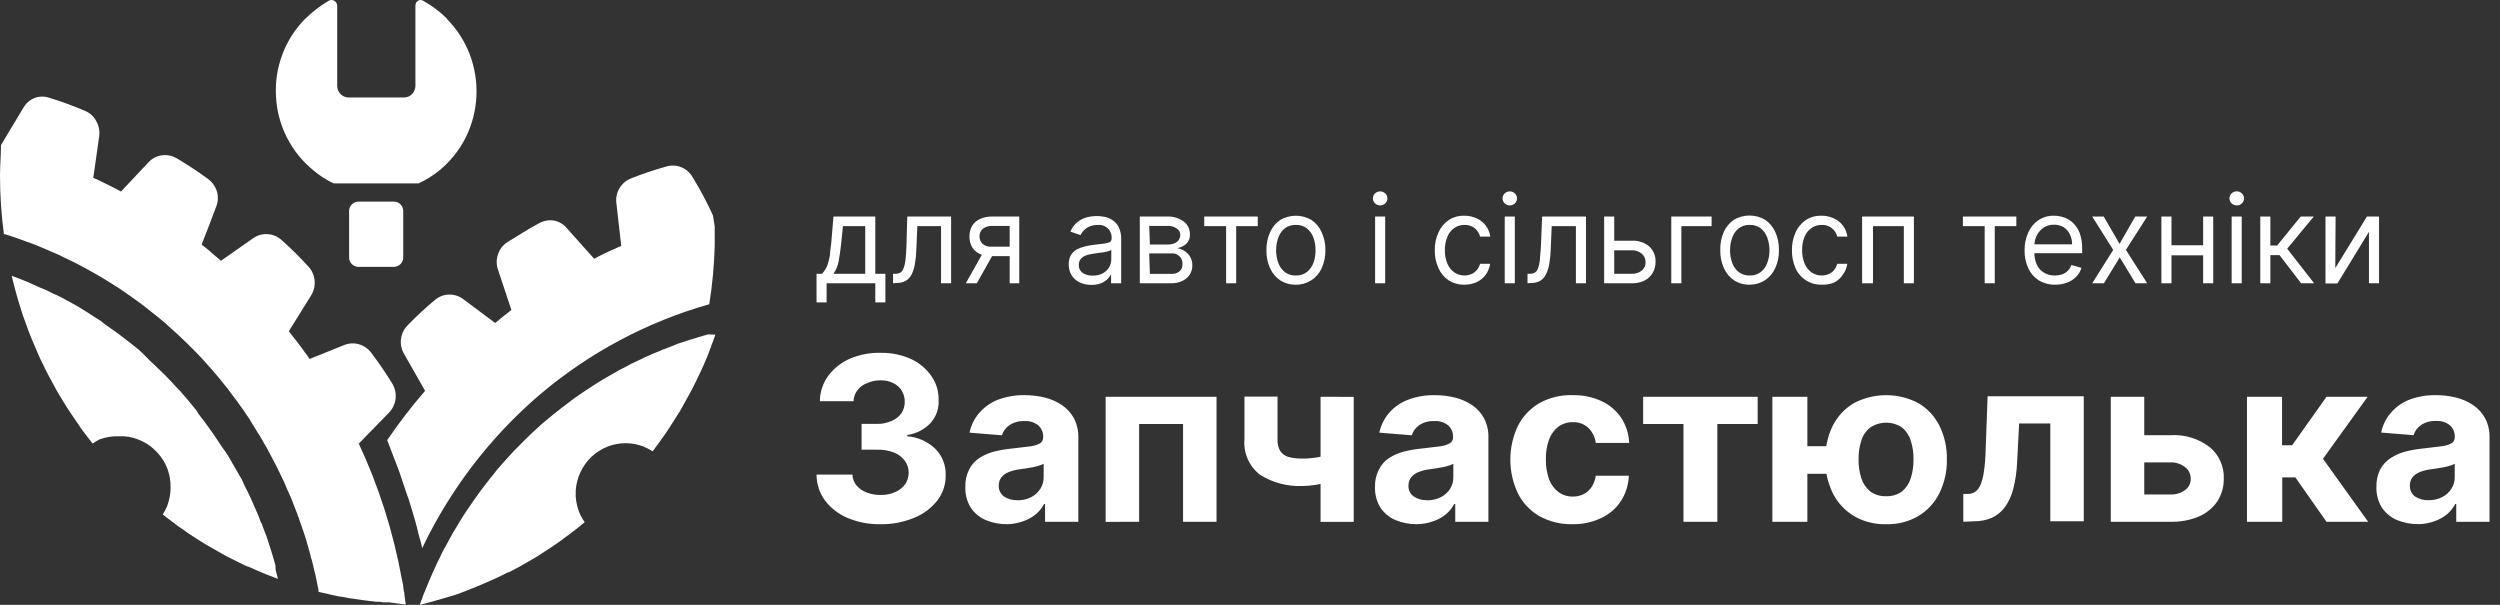 <svg width="248" height="60" viewBox="0 0 248 60" fill="none" xmlns="http://www.w3.org/2000/svg">
<rect x="0" y="0" width="248" height="60" fill="#333333" stroke="none"/>
<path d="M81 30V27.16H81.54C81.671 27.018 81.788 26.864 81.89 26.7C81.995 26.517 82.079 26.322 82.14 26.12C82.223 25.848 82.286 25.571 82.33 25.29C82.33 24.96 82.42 24.57 82.46 24.1L82.68 21.48H86.83V27.16H87.83V30H86.83V28.1H82V30H81ZM82.68 27.16H85.83V22.43H83.62L83.45 24.1C83.38 24.8 83.29 25.4 83.19 25.92C83.111 26.365 82.937 26.788 82.68 27.16ZM88.59 28.1V27.16H88.83C89.001 27.167 89.171 27.125 89.32 27.04C89.466 26.937 89.575 26.79 89.63 26.62C89.735 26.351 89.799 26.068 89.82 25.78C89.87 25.43 89.9 24.97 89.92 24.41L90 21.48H94.35V28.1H93.35V22.43H91L90.9 24.79C90.887 25.273 90.836 25.755 90.75 26.23C90.692 26.577 90.584 26.914 90.43 27.23C90.3 27.49 90.099 27.709 89.85 27.86C89.57 28.009 89.257 28.081 88.94 28.07L88.59 28.1ZM100.16 28.1V22.41H98.43C98.097 22.395 97.769 22.494 97.5 22.69C97.391 22.783 97.304 22.9 97.247 23.032C97.189 23.163 97.163 23.306 97.17 23.45C97.166 23.587 97.191 23.724 97.243 23.851C97.295 23.979 97.372 24.094 97.47 24.19C97.703 24.39 98.004 24.49 98.31 24.47H100.42V25.41H98.31C97.915 25.418 97.522 25.34 97.16 25.18C96.854 25.028 96.597 24.792 96.42 24.5C96.246 24.178 96.16 23.816 96.17 23.45C96.162 23.082 96.255 22.718 96.44 22.4C96.624 22.099 96.897 21.862 97.22 21.72C97.601 21.551 98.014 21.469 98.43 21.48H101.11V28.1H100.16ZM95.81 28.1L97.66 24.81H98.75L96.9 28.1H95.81ZM108.25 28.26C107.86 28.266 107.474 28.184 107.12 28.02C106.792 27.872 106.514 27.633 106.32 27.33C106.114 26.997 106.009 26.611 106.02 26.22C106.004 25.899 106.081 25.579 106.24 25.3C106.385 25.065 106.588 24.872 106.83 24.74C107.09 24.606 107.365 24.505 107.65 24.44C107.95 24.37 108.25 24.32 108.55 24.28C108.85 24.24 109.27 24.19 109.55 24.16C109.737 24.146 109.92 24.098 110.09 24.02C110.15 23.985 110.199 23.933 110.23 23.871C110.262 23.809 110.276 23.739 110.27 23.67C110.288 23.486 110.264 23.3 110.2 23.126C110.137 22.952 110.035 22.794 109.903 22.665C109.77 22.535 109.611 22.437 109.436 22.378C109.26 22.318 109.074 22.298 108.89 22.32C108.488 22.298 108.091 22.411 107.76 22.64C107.518 22.818 107.323 23.051 107.19 23.32L106.19 22.98C106.331 22.613 106.565 22.288 106.87 22.04C107.143 21.816 107.46 21.653 107.8 21.56C108.365 21.41 108.956 21.39 109.53 21.5C109.811 21.551 110.079 21.657 110.32 21.81C110.595 21.982 110.819 22.224 110.97 22.51C111.154 22.904 111.24 23.336 111.22 23.77V28.1H110.22V27.21C110.126 27.377 110.012 27.531 109.88 27.67C109.694 27.848 109.477 27.991 109.24 28.09C108.925 28.214 108.588 28.272 108.25 28.26ZM108.4 27.34C108.748 27.355 109.094 27.276 109.4 27.11C109.654 26.975 109.867 26.774 110.015 26.527C110.163 26.28 110.241 25.998 110.24 25.71V24.78C110.159 24.849 110.063 24.897 109.96 24.92L109.46 25.03L108.92 25.1L108.5 25.16C108.252 25.191 108.008 25.244 107.77 25.32C107.565 25.389 107.38 25.505 107.23 25.66C107.083 25.832 107.008 26.054 107.02 26.28C107.011 26.436 107.042 26.591 107.111 26.731C107.179 26.871 107.282 26.991 107.41 27.08C107.705 27.266 108.051 27.357 108.4 27.34ZM113.07 28.1V21.48H115.74C116.34 21.446 116.933 21.619 117.42 21.97C117.618 22.116 117.777 22.308 117.885 22.529C117.993 22.75 118.046 22.994 118.04 23.24C118.05 23.412 118.024 23.585 117.963 23.747C117.903 23.908 117.81 24.056 117.69 24.18C117.432 24.406 117.117 24.558 116.78 24.62C117.029 24.658 117.267 24.747 117.48 24.88C117.712 25.023 117.908 25.218 118.05 25.45C118.209 25.715 118.289 26.021 118.28 26.33C118.283 26.652 118.193 26.968 118.02 27.24C117.841 27.515 117.588 27.733 117.29 27.87C116.933 28.035 116.543 28.113 116.15 28.1H113.07ZM114.07 27.17H116.19C116.482 27.191 116.771 27.102 117 26.92C117.099 26.838 117.178 26.733 117.23 26.615C117.282 26.497 117.306 26.369 117.3 26.24C117.316 26.091 117.298 25.94 117.248 25.798C117.198 25.657 117.116 25.529 117.01 25.423C116.903 25.317 116.774 25.237 116.632 25.188C116.49 25.139 116.339 25.123 116.19 25.14H114L114.07 27.17ZM114.07 24.26H115.78C116.018 24.263 116.255 24.226 116.48 24.15C116.655 24.083 116.807 23.969 116.92 23.82C117.026 23.671 117.082 23.493 117.08 23.31C117.084 23.18 117.053 23.052 116.992 22.938C116.93 22.824 116.84 22.728 116.73 22.66C116.435 22.466 116.082 22.378 115.73 22.41H114L114.07 24.26ZM119.46 22.43V21.48H124.77V22.43H122.63V28.1H121.63V22.43H119.46ZM128.55 28.24C128.002 28.254 127.463 28.104 127 27.81C126.561 27.515 126.215 27.103 126 26.62C125.74 26.06 125.614 25.447 125.63 24.83C125.615 24.206 125.741 23.587 126 23.02C126.217 22.536 126.563 22.121 127 21.82C127.47 21.545 128.005 21.4 128.55 21.4C129.095 21.4 129.63 21.545 130.1 21.82C130.538 22.12 130.884 22.535 131.1 23.02C131.362 23.587 131.492 24.206 131.48 24.83C131.493 25.448 131.363 26.061 131.1 26.62C130.877 27.114 130.514 27.532 130.055 27.82C129.596 28.108 129.062 28.254 128.52 28.24H128.55ZM128.55 27.33C128.946 27.345 129.335 27.221 129.65 26.98C129.948 26.74 130.173 26.421 130.3 26.06C130.439 25.665 130.507 25.249 130.5 24.83C130.507 24.408 130.439 23.988 130.3 23.59C130.171 23.227 129.946 22.906 129.65 22.66C129.335 22.419 128.946 22.295 128.55 22.31C128.151 22.295 127.758 22.419 127.44 22.66C127.147 22.907 126.926 23.228 126.8 23.59C126.658 23.988 126.586 24.407 126.59 24.83C126.586 25.249 126.658 25.666 126.8 26.06C126.921 26.421 127.143 26.741 127.44 26.98C127.748 27.213 128.124 27.336 128.51 27.33H128.55ZM136.41 28.1V21.48H137.41V28.1H136.41ZM136.92 20.38C136.73 20.382 136.548 20.31 136.41 20.18C136.341 20.116 136.286 20.039 136.248 19.953C136.21 19.867 136.191 19.774 136.191 19.68C136.191 19.586 136.21 19.493 136.248 19.407C136.286 19.321 136.341 19.244 136.41 19.18C136.546 19.055 136.725 18.985 136.91 18.985C137.095 18.985 137.274 19.055 137.41 19.18C137.479 19.244 137.534 19.321 137.572 19.407C137.61 19.493 137.629 19.586 137.629 19.68C137.629 19.774 137.61 19.867 137.572 19.953C137.534 20.039 137.479 20.116 137.41 20.18C137.34 20.247 137.257 20.3 137.165 20.334C137.074 20.369 136.977 20.384 136.88 20.38H136.92ZM145.27 28.24C144.711 28.253 144.161 28.1 143.69 27.8C143.251 27.497 142.905 27.078 142.69 26.59C142.441 26.037 142.318 25.436 142.33 24.83C142.315 24.216 142.442 23.607 142.7 23.05C142.913 22.561 143.26 22.142 143.7 21.84C144.156 21.538 144.694 21.384 145.24 21.4C145.671 21.39 146.099 21.479 146.49 21.66C146.845 21.822 147.154 22.069 147.39 22.38C147.631 22.698 147.783 23.074 147.83 23.47H146.83C146.744 23.155 146.567 22.873 146.32 22.66C146.021 22.417 145.644 22.293 145.26 22.31C144.903 22.308 144.554 22.416 144.26 22.62C143.954 22.838 143.718 23.14 143.58 23.49C143.408 23.901 143.323 24.344 143.33 24.79C143.32 25.248 143.402 25.704 143.57 26.13C143.709 26.482 143.945 26.787 144.25 27.01C144.543 27.216 144.892 27.328 145.25 27.33C145.494 27.332 145.735 27.284 145.96 27.19C146.17 27.102 146.355 26.965 146.5 26.79C146.651 26.61 146.761 26.398 146.82 26.17H147.82C147.765 26.551 147.621 26.914 147.4 27.23C147.172 27.545 146.87 27.8 146.52 27.97C146.117 28.159 145.675 28.252 145.23 28.24H145.27ZM149.27 28.1V21.48H150.27V28.1H149.27ZM149.78 20.38C149.59 20.382 149.408 20.31 149.27 20.18C149.201 20.116 149.146 20.039 149.108 19.953C149.07 19.867 149.051 19.774 149.051 19.68C149.051 19.586 149.07 19.493 149.108 19.407C149.146 19.321 149.201 19.244 149.27 19.18C149.406 19.055 149.585 18.985 149.77 18.985C149.955 18.985 150.134 19.055 150.27 19.18C150.339 19.244 150.394 19.321 150.432 19.407C150.47 19.493 150.489 19.586 150.489 19.68C150.489 19.774 150.47 19.867 150.432 19.953C150.394 20.039 150.339 20.116 150.27 20.18C150.138 20.306 149.963 20.378 149.78 20.38ZM151.53 28.1V27.16H151.77C151.941 27.165 152.111 27.124 152.26 27.04C152.406 26.937 152.515 26.79 152.57 26.62C152.67 26.349 152.734 26.067 152.76 25.78C152.76 25.43 152.84 24.97 152.86 24.41L152.98 21.48H157.33V28.1H156.33V22.43H153.93L153.83 24.79C153.812 25.273 153.762 25.754 153.68 26.23C153.623 26.579 153.512 26.916 153.35 27.23C153.227 27.492 153.028 27.711 152.78 27.86C152.5 28.009 152.187 28.081 151.87 28.07L151.53 28.1ZM160 23.88H161.87C162.511 23.838 163.143 24.05 163.63 24.47C163.829 24.665 163.985 24.898 164.088 25.157C164.192 25.415 164.24 25.692 164.23 25.97C164.233 26.347 164.14 26.719 163.96 27.05C163.771 27.377 163.494 27.644 163.16 27.82C162.76 28.02 162.317 28.116 161.87 28.1H159.13V21.48H160.13V27.16H161.86C162.221 27.177 162.576 27.064 162.86 26.84C162.983 26.743 163.082 26.618 163.148 26.475C163.214 26.333 163.245 26.177 163.24 26.02C163.244 25.858 163.212 25.696 163.147 25.547C163.081 25.399 162.983 25.266 162.86 25.16C162.58 24.929 162.223 24.811 161.86 24.83H160V23.88ZM169.79 21.48V22.43H166.79V28.1H165.79V21.48H169.79ZM173.57 28.24C173.022 28.253 172.483 28.103 172.02 27.81C171.584 27.512 171.238 27.101 171.02 26.62C170.766 26.058 170.639 25.447 170.65 24.83C170.631 24.202 170.75 23.577 171 23C171.222 22.519 171.567 22.105 172 21.8C172.47 21.525 173.005 21.38 173.55 21.38C174.095 21.38 174.63 21.525 175.1 21.8C175.537 22.101 175.883 22.516 176.1 23C176.359 23.567 176.485 24.186 176.47 24.81C176.486 25.427 176.36 26.04 176.1 26.6C175.885 27.083 175.539 27.495 175.1 27.79C174.657 28.08 174.14 28.236 173.61 28.24H173.57ZM173.57 27.33C173.969 27.345 174.362 27.221 174.68 26.98C174.977 26.741 175.199 26.421 175.32 26.06C175.462 25.666 175.534 25.249 175.53 24.83C175.534 24.407 175.462 23.988 175.32 23.59C175.194 23.228 174.973 22.907 174.68 22.66C174.362 22.419 173.969 22.295 173.57 22.31C173.174 22.295 172.785 22.419 172.47 22.66C172.174 22.904 171.952 23.226 171.83 23.59C171.688 23.988 171.616 24.407 171.62 24.83C171.616 25.249 171.688 25.666 171.83 26.06C171.951 26.421 172.173 26.741 172.47 26.98C172.795 27.23 173.2 27.355 173.61 27.33H173.57ZM180.72 28.24C180.17 28.256 179.628 28.108 179.163 27.814C178.698 27.52 178.331 27.094 178.11 26.59C177.869 26.035 177.75 25.435 177.76 24.83C177.747 24.217 177.87 23.61 178.12 23.05C178.337 22.563 178.682 22.145 179.12 21.84C179.58 21.538 180.121 21.385 180.67 21.4C181.098 21.39 181.522 21.479 181.91 21.66C182.268 21.822 182.58 22.069 182.82 22.38C183.057 22.7 183.208 23.075 183.26 23.47H182.26C182.175 23.126 181.972 22.822 181.688 22.61C181.403 22.399 181.054 22.293 180.7 22.31C180.343 22.307 179.993 22.415 179.7 22.62C179.392 22.839 179.153 23.141 179.01 23.49C178.842 23.902 178.76 24.345 178.77 24.79C178.76 25.248 178.842 25.704 179.01 26.13C179.149 26.482 179.385 26.787 179.69 27.01C179.982 27.217 180.332 27.329 180.69 27.33C180.934 27.332 181.175 27.284 181.4 27.19C181.61 27.102 181.795 26.965 181.94 26.79C182.088 26.609 182.194 26.397 182.25 26.17H183.25C183.196 26.553 183.048 26.917 182.82 27.23C182.615 27.551 182.333 27.816 182 28C181.611 28.174 181.186 28.256 180.76 28.24H180.72ZM184.72 28.1V21.48H189.86V28.1H188.86V22.43H185.8V28.1H184.72ZM194.72 22.43V21.48H200.02V22.43H197.88V28.1H196.88V22.43H194.72ZM203.89 28.24C203.318 28.255 202.754 28.109 202.26 27.82C201.804 27.532 201.439 27.119 201.21 26.63C200.95 26.07 200.824 25.457 200.84 24.84C200.827 24.223 200.953 23.611 201.21 23.05C201.424 22.561 201.77 22.142 202.21 21.84C202.666 21.54 203.204 21.386 203.75 21.4C204.091 21.398 204.429 21.456 204.75 21.57C205.091 21.686 205.402 21.878 205.66 22.13C205.949 22.41 206.171 22.752 206.31 23.13C206.483 23.631 206.564 24.16 206.55 24.69V25.12H201.55V24.24H205.55C205.558 23.894 205.482 23.551 205.33 23.24C205.191 22.955 204.976 22.713 204.71 22.54C204.408 22.362 204.06 22.275 203.71 22.29C203.354 22.288 203.006 22.392 202.71 22.59C202.423 22.787 202.192 23.056 202.04 23.37C201.887 23.681 201.808 24.023 201.81 24.37V25C201.796 25.437 201.881 25.871 202.06 26.27C202.214 26.601 202.465 26.876 202.78 27.06C203.106 27.245 203.475 27.338 203.85 27.33C204.091 27.332 204.331 27.294 204.56 27.22C204.769 27.143 204.96 27.024 205.12 26.87C205.282 26.706 205.405 26.508 205.48 26.29L206.48 26.57C206.383 26.902 206.204 27.204 205.96 27.45C205.71 27.707 205.406 27.905 205.07 28.03C204.706 28.169 204.32 28.24 203.93 28.24H203.89ZM208.69 21.48L210.26 24.19L211.82 21.48H213L210.89 24.79L213 28.1H211.84L210.28 25.53L208.71 28.1H207.55L209.63 24.79L207.55 21.48H208.69ZM218.78 24.33V25.33H215.17V24.33H218.78ZM215.41 21.48V28.1H214.41V21.48H215.41ZM219.55 21.48V28.1H218.55V21.48H219.55ZM221.38 28.1V21.48H222.38V28.1H221.38ZM221.89 20.38C221.701 20.381 221.518 20.309 221.38 20.18C221.311 20.116 221.256 20.039 221.218 19.953C221.18 19.867 221.161 19.774 221.161 19.68C221.161 19.586 221.18 19.493 221.218 19.407C221.256 19.321 221.311 19.244 221.38 19.18C221.518 19.05 221.701 18.979 221.89 18.98C222.076 18.98 222.255 19.051 222.39 19.18C222.459 19.244 222.514 19.321 222.552 19.407C222.59 19.493 222.609 19.586 222.609 19.68C222.609 19.774 222.59 19.867 222.552 19.953C222.514 20.039 222.459 20.116 222.39 20.18C222.266 20.3 222.102 20.371 221.93 20.38H221.89ZM224.22 28.1V21.48H225.22V24.36H225.89L228.23 21.48H229.53L226.89 24.67L229.56 28.1H228.27L226.13 25.31H225.22V28.1H224.22ZM231.66 26.6L234.8 21.48H236V28.1H235V23L231.87 28.12H230.69V21.48H231.69L231.66 26.6Z" fill="white"/>
<path d="M87.34 52C86.222 52.023 85.111 51.812 84.08 51.38C83.196 51.008 82.424 50.412 81.84 49.65C81.293 48.905 80.999 48.004 81 47.08H84.56C84.572 47.471 84.713 47.847 84.96 48.15C85.228 48.465 85.572 48.706 85.96 48.85C86.406 49.024 86.882 49.108 87.36 49.1C87.851 49.111 88.339 49.015 88.79 48.82C89.186 48.653 89.532 48.384 89.79 48.04C90.024 47.699 90.146 47.294 90.14 46.88C90.144 46.459 90.011 46.048 89.76 45.71C89.49 45.345 89.123 45.064 88.7 44.9C88.159 44.687 87.581 44.588 87 44.61H85.47V42.05H87C87.485 42.061 87.966 41.965 88.41 41.77C88.81 41.62 89.158 41.355 89.41 41.01C89.636 40.673 89.755 40.276 89.75 39.87C89.762 39.481 89.661 39.097 89.459 38.765C89.256 38.433 88.961 38.167 88.61 38C88.224 37.812 87.799 37.719 87.37 37.73C86.92 37.721 86.473 37.81 86.06 37.99C85.662 38.125 85.314 38.375 85.06 38.71C84.818 39.023 84.681 39.405 84.67 39.8H81.33C81.337 38.894 81.627 38.013 82.16 37.28C82.718 36.537 83.459 35.952 84.31 35.58C85.284 35.17 86.334 34.972 87.39 35C88.424 34.983 89.448 35.194 90.39 35.62C91.192 35.996 91.882 36.575 92.39 37.3C92.876 37.989 93.129 38.816 93.11 39.66C93.137 40.086 93.078 40.513 92.935 40.915C92.793 41.318 92.57 41.687 92.28 42C91.669 42.627 90.867 43.031 90 43.15V43.28C91.057 43.358 92.053 43.807 92.81 44.55C93.141 44.889 93.4 45.291 93.572 45.733C93.744 46.175 93.825 46.646 93.81 47.12C93.832 48.024 93.546 48.909 93 49.63C92.404 50.393 91.618 50.987 90.72 51.35C89.651 51.8 88.5 52.022 87.34 52ZM99.92 52C99.186 52.011 98.458 51.871 97.78 51.59C97.18 51.329 96.666 50.903 96.3 50.36C95.921 49.741 95.734 49.025 95.76 48.3C95.743 47.701 95.874 47.107 96.14 46.57C96.372 46.114 96.716 45.725 97.14 45.44C97.602 45.144 98.108 44.924 98.64 44.79C99.225 44.646 99.82 44.546 100.42 44.49L102.18 44.28C102.531 44.247 102.872 44.141 103.18 43.97C103.278 43.905 103.358 43.816 103.411 43.71C103.463 43.605 103.487 43.488 103.48 43.37C103.493 43.149 103.456 42.928 103.371 42.724C103.286 42.519 103.156 42.337 102.99 42.19C102.601 41.886 102.113 41.736 101.62 41.77C101.092 41.745 100.57 41.888 100.13 42.18C99.779 42.421 99.518 42.773 99.39 43.18L96.18 42.92C96.329 42.176 96.674 41.486 97.18 40.92C97.678 40.359 98.301 39.923 99 39.65C99.848 39.336 100.746 39.184 101.65 39.2C102.324 39.198 102.996 39.279 103.65 39.44C104.257 39.585 104.833 39.839 105.35 40.19C105.846 40.525 106.254 40.974 106.54 41.5C106.838 42.088 106.985 42.741 106.97 43.4V51.76H103.67V50H103.57C103.368 50.38 103.097 50.719 102.77 51C102.408 51.301 101.995 51.535 101.55 51.69C101.027 51.882 100.477 51.986 99.92 52ZM100.92 49.63C101.388 49.64 101.851 49.537 102.27 49.33C102.644 49.143 102.961 48.86 103.19 48.51C103.418 48.163 103.536 47.755 103.53 47.34V46C103.391 46.086 103.239 46.15 103.08 46.19C102.89 46.25 102.68 46.3 102.45 46.35L101.75 46.47L101.11 46.56C100.743 46.608 100.383 46.702 100.04 46.84C99.763 46.95 99.519 47.129 99.33 47.36C99.157 47.594 99.069 47.88 99.08 48.17C99.069 48.378 99.11 48.586 99.199 48.774C99.288 48.963 99.422 49.126 99.59 49.25C99.985 49.507 100.449 49.636 100.92 49.62V49.63ZM109.68 51.77V39.36H120.68V51.76H117.36V42.06H113V51.76L109.68 51.77ZM134.29 39.37V51.77H131V39.36L134.29 39.37ZM132.68 44.81V47.52C132.355 47.657 132.021 47.77 131.68 47.86C131.268 47.965 130.851 48.049 130.43 48.11C130.023 48.176 129.612 48.209 129.2 48.21C127.72 48.277 126.254 47.889 125 47.1C124.465 46.69 124.043 46.151 123.772 45.534C123.501 44.917 123.39 44.241 123.45 43.57V39.34H126.73V43.57C126.709 43.966 126.795 44.36 126.98 44.71C127.165 45.003 127.449 45.219 127.78 45.32C128.26 45.445 128.754 45.502 129.25 45.49C129.818 45.489 130.384 45.432 130.94 45.32C131.53 45.183 132.111 45.009 132.68 44.8V44.81ZM140.56 52C139.829 52.012 139.104 51.872 138.43 51.59C137.825 51.332 137.308 50.905 136.94 50.36C136.561 49.741 136.374 49.025 136.4 48.3C136.381 47.7 136.515 47.104 136.79 46.57C137.022 46.114 137.366 45.725 137.79 45.44C138.252 45.144 138.758 44.924 139.29 44.79C139.875 44.647 140.47 44.547 141.07 44.49L142.83 44.28C143.181 44.247 143.522 44.141 143.83 43.97C143.932 43.908 144.014 43.819 144.069 43.713C144.124 43.608 144.148 43.489 144.14 43.37C144.151 43.149 144.113 42.929 144.028 42.725C143.943 42.521 143.814 42.338 143.65 42.19C143.261 41.886 142.773 41.736 142.28 41.77C141.749 41.743 141.223 41.887 140.78 42.18C140.431 42.422 140.174 42.774 140.05 43.18L136.83 42.92C136.988 42.179 137.332 41.491 137.83 40.92C138.338 40.352 138.976 39.916 139.69 39.65C140.534 39.335 141.43 39.183 142.33 39.2C143.004 39.197 143.676 39.278 144.33 39.44C144.94 39.587 145.519 39.841 146.04 40.19C146.533 40.526 146.938 40.975 147.22 41.5C147.522 42.087 147.67 42.74 147.65 43.4V51.76H144.36V50H144.26C144.058 50.383 143.783 50.723 143.45 51C143.089 51.303 142.676 51.537 142.23 51.69C141.695 51.886 141.13 51.991 140.56 52ZM141.56 49.63C142.028 49.64 142.491 49.537 142.91 49.33C143.286 49.143 143.607 48.86 143.84 48.51C144.06 48.16 144.175 47.754 144.17 47.34V46C144.031 46.086 143.879 46.15 143.72 46.19C143.513 46.255 143.303 46.309 143.09 46.35L142.39 46.47L141.76 46.56C141.393 46.607 141.033 46.701 140.69 46.84C140.412 46.948 140.167 47.127 139.98 47.36C139.804 47.593 139.713 47.878 139.72 48.17C139.708 48.379 139.75 48.588 139.841 48.777C139.932 48.966 140.069 49.129 140.24 49.25C140.632 49.506 141.092 49.635 141.56 49.62V49.63ZM156 52C154.844 52.031 153.701 51.751 152.69 51.19C151.777 50.661 151.04 49.875 150.57 48.93C150.08 47.887 149.825 46.748 149.825 45.595C149.825 44.442 150.08 43.303 150.57 42.26C151.045 41.319 151.781 40.535 152.69 40C153.7 39.437 154.844 39.161 156 39.2C156.989 39.175 157.971 39.377 158.87 39.79C159.658 40.153 160.332 40.723 160.82 41.44C161.308 42.185 161.582 43.05 161.61 43.94H158.3C158.23 43.376 157.973 42.851 157.57 42.45C157.363 42.257 157.119 42.107 156.852 42.009C156.586 41.911 156.303 41.867 156.02 41.88C155.516 41.869 155.022 42.02 154.61 42.31C154.191 42.633 153.869 43.066 153.68 43.56C153.445 44.2 153.333 44.879 153.35 45.56C153.337 46.24 153.446 46.917 153.67 47.56C153.86 48.059 154.186 48.496 154.61 48.82C155.021 49.114 155.515 49.268 156.02 49.26C156.391 49.267 156.758 49.185 157.09 49.02C157.411 48.862 157.684 48.62 157.88 48.32C158.108 47.982 158.252 47.595 158.3 47.19H161.58C161.548 48.081 161.279 48.948 160.8 49.7C160.327 50.423 159.662 51.001 158.88 51.37C157.983 51.803 156.996 52.019 156 52ZM163 42.06V39.36H174.36V42.06H170.36V51.76H167V42.06H163ZM183.4 44.26V47H176.6V44.26H183.4ZM179.29 39.36V51.76H175.82V39.36H179.29ZM187.1 52C185.974 52.033 184.862 51.749 183.89 51.18C182.991 50.633 182.267 49.843 181.8 48.9C181.301 47.862 181.051 46.722 181.07 45.57C181.049 44.421 181.299 43.284 181.8 42.25C182.268 41.316 182.993 40.535 183.89 40C184.88 39.475 185.984 39.2 187.105 39.2C188.226 39.2 189.33 39.475 190.32 40C191.217 40.532 191.939 41.314 192.4 42.25C192.906 43.282 193.156 44.421 193.13 45.57C193.154 46.722 192.903 47.863 192.4 48.9C191.94 49.844 191.218 50.636 190.32 51.18C189.345 51.751 188.229 52.035 187.1 52ZM187.1 49.22C187.66 49.249 188.214 49.087 188.67 48.76C189.081 48.421 189.383 47.969 189.54 47.46C189.736 46.849 189.831 46.211 189.82 45.57C189.832 44.932 189.738 44.297 189.54 43.69C189.388 43.182 189.084 42.732 188.67 42.4C188.206 42.093 187.661 41.93 187.105 41.93C186.549 41.93 186.004 42.093 185.54 42.4C185.12 42.726 184.809 43.173 184.65 43.68C184.451 44.29 184.356 44.929 184.37 45.57C184.358 46.211 184.452 46.85 184.65 47.46C184.814 47.971 185.123 48.422 185.54 48.76C185.993 49.085 186.543 49.247 187.1 49.22ZM194.76 51.76V49H195.17C195.439 49.008 195.704 48.935 195.93 48.79C196.173 48.613 196.36 48.37 196.47 48.09C196.634 47.675 196.744 47.242 196.8 46.8C196.898 46.138 196.955 45.47 196.97 44.8L197.17 39.31H206.71V51.71H203.39V42.01H200.3L200.1 45.8C200.068 46.704 199.941 47.602 199.72 48.48C199.56 49.141 199.275 49.766 198.88 50.32C198.542 50.774 198.095 51.135 197.58 51.37C197.023 51.604 196.424 51.72 195.82 51.71L194.76 51.76ZM211.57 43.17H215.32C216.713 43.085 218.09 43.504 219.2 44.35C219.658 44.73 220.022 45.209 220.265 45.752C220.507 46.295 220.622 46.886 220.6 47.48C220.612 48.272 220.393 49.05 219.97 49.72C219.517 50.384 218.886 50.908 218.15 51.23C217.254 51.603 216.29 51.784 215.32 51.76H209.39V39.36H212.71V49.05H215.32C215.832 49.074 216.336 48.922 216.75 48.62C216.929 48.494 217.075 48.326 217.174 48.131C217.274 47.936 217.324 47.719 217.32 47.5C217.325 47.274 217.276 47.049 217.177 46.846C217.078 46.642 216.931 46.465 216.75 46.33C216.342 46.014 215.836 45.852 215.32 45.87H211.57V43.17ZM222.9 51.76V39.36H226.38V44.17H227.38L230.79 39.36H234.87L230.44 45.51L234.92 51.76H230.79L227.7 47.36H226.4V51.76H222.9ZM239.9 51.99C239.166 52.001 238.438 51.861 237.76 51.58C237.16 51.319 236.646 50.892 236.28 50.35C235.901 49.731 235.714 49.015 235.74 48.29C235.723 47.691 235.854 47.097 236.12 46.56C236.369 46.101 236.73 45.712 237.17 45.43C237.632 45.134 238.138 44.914 238.67 44.78C239.255 44.636 239.85 44.536 240.45 44.48L242.21 44.27C242.561 44.237 242.902 44.131 243.21 43.96C243.308 43.895 243.388 43.806 243.441 43.7C243.493 43.595 243.517 43.478 243.51 43.36C243.523 43.139 243.486 42.918 243.401 42.714C243.316 42.509 243.186 42.327 243.02 42.18C242.631 41.876 242.143 41.726 241.65 41.76C241.122 41.734 240.6 41.878 240.16 42.17C239.809 42.411 239.548 42.763 239.42 43.17L236.21 42.91C236.359 42.166 236.704 41.475 237.21 40.91C237.699 40.355 238.312 39.923 239 39.65C239.844 39.335 240.74 39.183 241.64 39.2C242.314 39.197 242.986 39.278 243.64 39.44C244.247 39.585 244.823 39.839 245.34 40.19C245.836 40.525 246.244 40.974 246.53 41.5C246.832 42.087 246.98 42.74 246.96 43.4V51.76H243.66V50H243.56C243.358 50.38 243.087 50.719 242.76 51C242.398 51.301 241.985 51.535 241.54 51.69C241.027 51.878 240.487 51.983 239.94 52L239.9 51.99ZM240.9 49.62C241.368 49.63 241.831 49.527 242.25 49.32C242.624 49.133 242.941 48.85 243.17 48.5C243.398 48.153 243.516 47.745 243.51 47.33V46C243.371 46.086 243.219 46.15 243.06 46.19C242.853 46.254 242.643 46.307 242.43 46.35L241.73 46.47L241.09 46.56C240.723 46.608 240.363 46.702 240.02 46.84C239.743 46.95 239.499 47.129 239.31 47.36C239.137 47.594 239.049 47.88 239.06 48.17C239.049 48.378 239.09 48.586 239.179 48.774C239.268 48.963 239.402 49.126 239.57 49.25C239.976 49.515 240.456 49.645 240.94 49.62H240.9ZM70.72 21.36C70.13 20.067 69.462 18.812 68.72 17.6C68.472 17.152 68.081 16.8 67.61 16.6C67.142 16.401 66.619 16.369 66.13 16.51C64.929 16.842 63.748 17.239 62.59 17.7C62.105 17.893 61.699 18.243 61.438 18.695C61.176 19.147 61.075 19.674 61.15 20.19C61.32 21.78 61.58 23.94 61.63 24.39C60.72 24.78 59.82 25.19 58.94 25.67L56.26 22.67C55.941 22.274 55.497 21.999 55 21.89C54.502 21.802 53.989 21.879 53.54 22.11C52.42 22.7 51.36 23.4 50.3 24.04C49.875 24.325 49.558 24.744 49.4 25.23C49.23 25.722 49.23 26.258 49.4 26.75C49.92 28.32 50.65 30.49 50.73 30.75C50.19 31.17 49.65 31.6 49.12 32.04L46 29.71C45.602 29.394 45.108 29.221 44.6 29.221C44.092 29.221 43.598 29.394 43.2 29.71C42.229 30.514 41.304 31.372 40.43 32.28C40.067 32.644 39.838 33.119 39.78 33.63C39.713 34.14 39.819 34.657 40.08 35.1L42.17 38.77C40.822 40.325 39.567 41.958 38.41 43.66L38.64 44.26L39.02 45.26C39.17 45.63 39.31 46 39.45 46.37C39.59 46.74 39.69 47 39.8 47.37L40.19 48.52C40.31 48.9 40.4 49.16 40.52 49.46L40.88 50.64L41.16 51.58C41.28 51.99 41.38 52.39 41.49 52.86C41.6 53.33 41.66 53.48 41.75 53.79C41.84 54.1 41.83 54.19 41.88 54.38C44.668 48.524 48.658 43.322 53.59 39.11C58.481 34.974 64.198 31.929 70.36 30.18C70.67 28.251 70.85 26.303 70.9 24.35V22.49C70.9 22.49 70.77 21.59 70.72 21.36ZM70.25 33.17L69.81 33.29C69.343 33.423 68.883 33.563 68.43 33.71L67.17 34.12L66.75 34.3L65.98 34.6C65.818 34.649 65.66 34.712 65.51 34.79L64.81 35.07L64.32 35.29C64.091 35.381 63.867 35.484 63.65 35.6L63.16 35.83L62.52 36.14L62.03 36.41L61.4 36.73L60.91 37.01L60.3 37.36L59.82 37.64L59.22 38.01L58.75 38.31L58.15 38.7L57.71 39L57.08 39.43L56.67 39.73L56.04 40.22L55.68 40.49L54.96 41.06L54.7 41.27L53.7 42.1L52.82 42.91L52.54 43.18L51.92 43.78L51.59 44.12L51.03 44.68L50.69 45.05C50.51 45.23 50.35 45.43 50.18 45.61L49.82 46C49.673 46.195 49.513 46.378 49.34 46.55L49 47L48.54 47.56L48.21 47.99L47.77 48.56L47.45 49L47.03 49.59L46.72 50.04L46.3 50.65L46.01 51.09C45.88 51.31 45.74 51.51 45.61 51.73C45.48 51.95 45.43 52.02 45.35 52.17L44.93 52.86L44.71 53.26L44.26 54.09L44.09 54.38C43.9 54.75 43.7 55.13 43.53 55.52L43.41 55.74C43.28 56.04 43.13 56.35 42.99 56.67C42.85 56.99 42.86 56.95 42.8 57.09L42.48 57.84C42.38 58.1 42.35 58.16 42.28 58.33L42 59L41.81 59.53C41.75 59.68 41.7 59.85 41.63 60C42.27 59.85 42.89 59.68 43.53 59.49L45.19 59C45.43 58.91 45.68 58.84 45.92 58.73L46.92 58.34L47.65 58.04L48.27 57.77L49.13 57.39L49.74 57.1L50.4 56.77H50.47L50.82 56.59L51.52 56.22L52.39 55.72L53.27 55.21C53.98 54.76 54.72 54.27 55.46 53.76L56.17 53.23L56.53 52.97L57.31 52.37L58 51.8C57.848 51.574 57.708 51.34 57.58 51.1C57.314 50.523 57.155 49.903 57.11 49.27V48.66C57.197 47.387 57.757 46.192 58.68 45.31C59.139 44.885 59.671 44.546 60.25 44.31C61.409 43.85 62.701 43.85 63.86 44.31C64.166 44.437 64.461 44.591 64.74 44.77L64.99 44.44L65.47 43.78L65.86 43.23C66.04 43 66.19 42.76 66.35 42.51L66.44 42.37L66.56 42.18L67.2 41.18C67.374 40.922 67.534 40.655 67.68 40.38C67.83 40.09 68.23 39.38 68.49 38.91C68.59 38.73 68.69 38.55 68.77 38.37C69 37.92 69.23 37.46 69.44 37C69.65 36.54 69.68 36.5 69.78 36.26L70.16 35.37L70.51 34.46C70.544 34.307 70.598 34.159 70.67 34.02C70.72 33.87 70.81 33.63 70.88 33.45L70.96 33.2L70.25 33.17Z" fill="white"/>
<path fill-rule="evenodd" clip-rule="evenodd" d="M27.33 56.11C27.2 55.65 27.07 55.18 26.92 54.7C26.77 54.22 26.65 53.88 26.51 53.42C26.471 53.28 26.42 53.143 26.36 53.01L26.07 52.26C26.038 52.091 25.97 51.931 25.87 51.79C25.8 51.64 25.7 51.31 25.6 51.07C25.5 50.83 25.46 50.74 25.38 50.58C25.3 50.42 25.19 50.12 25.08 49.89C24.97 49.66 24.93 49.56 24.86 49.39L24.55 48.74L24.29 48.24L24 47.59L23.38 46.52L23.08 46L22.72 45.37L22.43 44.91L22 44.31L21.71 43.87C21.58 43.66 21.42 43.45 21.29 43.24L21 42.82L20.53 42.17C20.433 42.048 20.343 41.921 20.26 41.79L19.69 41.06L19.49 40.72C19.21 40.38 18.95 40.05 18.67 39.72L17.9 38.82L17.62 38.54L17.03 37.9L16.7 37.56C16.53 37.37 16.34 37.18 16.15 37L15.79 36.65L15.25 36.13L14.86 35.77L14.34 35.24L14 34.91C13.82 34.74 13.63 34.58 13.44 34.43L13 34.08L12.43 33.64L12 33.31L11.42 32.88C11.27 32.78 11.13 32.66 10.98 32.57C10.83 32.48 10.58 32.28 10.38 32.15L10 31.84L9.37 31.44L8.94 31.16L7.81 30.45L7 30L6.72 29.85C6.36 29.64 5.98 29.45 5.6 29.26L5.39 29.18L4.47 28.73L4 28.54L3.27 28.21L2.81 28L2.14 27.73L1.62 27.53L1.16 27.36C1.31 28 1.47 28.64 1.66 29.29C1.73 29.57 1.81 29.8 1.88 30.04L2.16 30.94C2.25 31.24 2.32 31.44 2.42 31.69C2.52 31.94 2.69 32.42 2.81 32.78L3.1 33.52L3.37 34.15L3.74 35.02C3.83 35.24 3.93 35.44 4.02 35.65L4.35 36.32C4.4 36.44 4.46 36.56 4.52 36.68C4.66 36.95 4.76 37.16 4.89 37.39L5.38 38.29C5.54 38.6 5.71 38.9 5.88 39.18C6.32 39.92 6.79 40.68 7.31 41.42L7.81 42.15L8.06 42.53L8.65 43.31L9.19 44C9.405 43.845 9.632 43.707 9.87 43.59C10.461 43.368 11.089 43.263 11.72 43.28H12.32C12.94 43.326 13.544 43.492 14.1 43.77C14.67 44.04 15.18 44.42 15.6 44.89C16.032 45.351 16.372 45.891 16.6 46.48C17.034 47.665 17.034 48.965 16.6 50.15C16.478 50.457 16.328 50.752 16.15 51.03L16.48 51.3L17.12 51.78L17.66 52.19L18.36 52.67L18.5 52.78L18.69 52.91L19.69 53.56L20.48 54.05C20.95 54.33 21.48 54.61 21.92 54.87L22.44 55.16L23.79 55.84L24.52 56.19H24.59L25.45 56.57L26.34 56.95L26.76 57.11L27.33 57.33L27.57 57.42L27.34 56.51L27.33 56.11ZM40.12 59C40.131 58.863 40.107 58.725 40.05 58.6C40.022 58.188 39.956 57.779 39.85 57.38C39 52.701 37.544 48.153 35.52 43.85L35.61 43.99L38.61 40.91C38.958 40.543 39.179 40.073 39.24 39.57C39.302 39.065 39.2 38.553 38.95 38.11C38.297 37.038 37.589 36 36.83 35C36.527 34.591 36.099 34.293 35.61 34.15C35.125 34.011 34.607 34.039 34.14 34.23L30.71 35.61C30.575 35.395 30.428 35.188 30.27 34.99L29.93 34.52C29.78 34.31 29.63 34.1 29.47 33.91C29.31 33.72 29.23 33.59 29.1 33.44L28.65 32.86L30.86 29.31C31.133 28.871 31.255 28.355 31.21 27.84C31.167 27.327 30.956 26.841 30.61 26.46C29.761 25.526 28.863 24.638 27.92 23.8C27.544 23.462 27.065 23.261 26.56 23.23C26.053 23.192 25.548 23.329 25.13 23.62L21.92 25.87L21.74 25.71L21.21 25.27L20.74 24.85L20.2 24.42L20 24.27C20.27 23.6 20.93 21.87 21.43 20.54C21.634 20.052 21.666 19.509 21.52 19C21.373 18.508 21.071 18.077 20.66 17.77C19.66 17.03 18.59 16.33 17.51 15.69C17.071 15.439 16.561 15.341 16.06 15.41C15.558 15.473 15.095 15.71 14.75 16.08L12 19L11.52 18.74L10.83 18.39L10.3 18.13L9.65 17.81L9.25 17.65C9.32 17.13 9.63 15.09 9.84 13.51C9.91 12.987 9.805 12.456 9.54 12C9.3 11.55 8.911 11.196 8.44 11C7.291 10.507 6.116 10.076 4.92 9.71C4.445 9.54 3.925 9.54 3.45 9.71C2.965 9.901 2.562 10.254 2.31 10.71C1.39 12.22 0.14 14.33 0.1 14.39C0.1 15.39 0 16.39 0 17.39C8.87297e-05 19.347 0.13 21.301 0.39 23.24H0.51L1.14 23.44L1.87 23.69L2.49 23.92L3.2 24.17L3.82 24.42L4.51 24.71C4.72 24.79 4.91 24.88 5.11 24.97L5.79 25.26L6.39 25.56L7.07 25.88L7.65 26.17L8.31 26.52L8.89 26.84L9.53 27.2L10.1 27.53L10.74 27.92L11.29 28.27L11.91 28.66L13.06 29.46L13.59 29.84L14.18 30.28L14.69 30.68L15.27 31.14L15.79 31.55C15.98 31.7 16.15 31.87 16.35 32.02L16.84 32.46L17.38 32.95L17.87 33.4L18.4 33.91C18.56 34.05 18.71 34.21 18.86 34.36L19.39 34.89L19.84 35.36L20.35 35.91L20.77 36.39L21.26 36.95L21.69 37.45L22.16 38.03L22.57 38.54L23.02 39.15L23.41 39.66L23.85 40.27L24.23 40.8C24.37 41.01 24.5 41.22 24.65 41.43C24.779 41.612 24.896 41.803 25 42C25.11 42.19 25.27 42.42 25.4 42.64C25.504 42.831 25.621 43.015 25.75 43.19L26.13 43.86L26.45 44.41C26.58 44.64 26.7 44.87 26.82 45.1C26.94 45.33 27.03 45.48 27.12 45.67C27.21 45.86 27.37 46.13 27.48 46.36C27.59 46.59 27.67 46.75 27.76 46.94C27.85 47.13 28 47.43 28.11 47.67C28.22 47.91 28.29 48.04 28.36 48.24C28.43 48.44 28.59 48.74 28.69 48.99L28.94 49.56C29.04 49.83 29.14 50.1 29.25 50.37L29.46 50.9C29.58 51.2 29.68 51.51 29.78 51.81C29.842 51.957 29.896 52.107 29.94 52.26C30.11 52.73 30.26 53.19 30.4 53.65C30.54 54.11 30.67 54.65 30.8 55.07C30.815 55.226 30.856 55.378 30.92 55.52C30.97 55.68 31.09 56.19 31.16 56.52C31.23 56.85 31.25 56.86 31.29 57.02C31.33 57.18 31.43 57.68 31.49 58.02C31.55 58.36 31.57 58.34 31.59 58.5V58.71L33.17 59.07L33.75 59.19H33.86L34.6 59.33L35.22 59.42L35.91 59.52L36.6 59.61L37.3 59.69C37.535 59.678 37.77 59.699 38 59.75H38.57L40.24 59.97V59.87C40.2 59.58 40.15 59.31 40.12 59ZM44.32 1.83C43.631 1.145 42.85 0.56 42 0.09C41.923 0.036 41.833 0.005 41.74 0C41.648 -0.002 41.558 0.022 41.48 0.07C41.399 0.121 41.331 0.189 41.28 0.27C41.237 0.354 41.213 0.446 41.21 0.54V8.54C41.201 8.835 41.083 9.116 40.88 9.33C40.68 9.538 40.408 9.66 40.12 9.67H34.55C34.259 9.659 33.984 9.538 33.78 9.33C33.577 9.124 33.459 8.849 33.45 8.56V0.54C33.441 0.444 33.41 0.352 33.36 0.27C33.312 0.19 33.243 0.124 33.16 0.08C33.082 0.03 32.992 0.002 32.9 0C32.807 -0 32.714 0.02 32.63 0.06C31.769 0.569 30.973 1.18 30.26 1.88C29.263 2.89 28.493 4.1 28 5.43C27.505 6.758 27.293 8.175 27.38 9.59C27.453 11.003 27.822 12.384 28.463 13.645C29.103 14.906 30.002 16.018 31.1 16.91C31.705 17.426 32.378 17.857 33.1 18.19H41.53C42.263 17.849 42.951 17.419 43.58 16.91C44.673 16.016 45.566 14.902 46.2 13.64C46.83 12.368 47.191 10.98 47.26 9.562C47.329 8.144 47.104 6.727 46.6 5.4C46.096 4.076 45.32 2.874 44.32 1.87V1.83ZM39.09 20H35.54C35.295 20.005 35.062 20.107 34.892 20.283C34.721 20.459 34.627 20.695 34.63 20.94V25.53C34.627 25.775 34.721 26.011 34.892 26.187C35.062 26.363 35.295 26.465 35.54 26.47H39.09C39.335 26.465 39.568 26.363 39.738 26.187C39.909 26.011 40.003 25.775 40 25.53V21C40.01 20.874 39.993 20.747 39.952 20.627C39.911 20.508 39.846 20.398 39.761 20.304C39.675 20.21 39.572 20.135 39.457 20.083C39.341 20.031 39.217 20.003 39.09 20Z" fill="white"/>
</svg>
